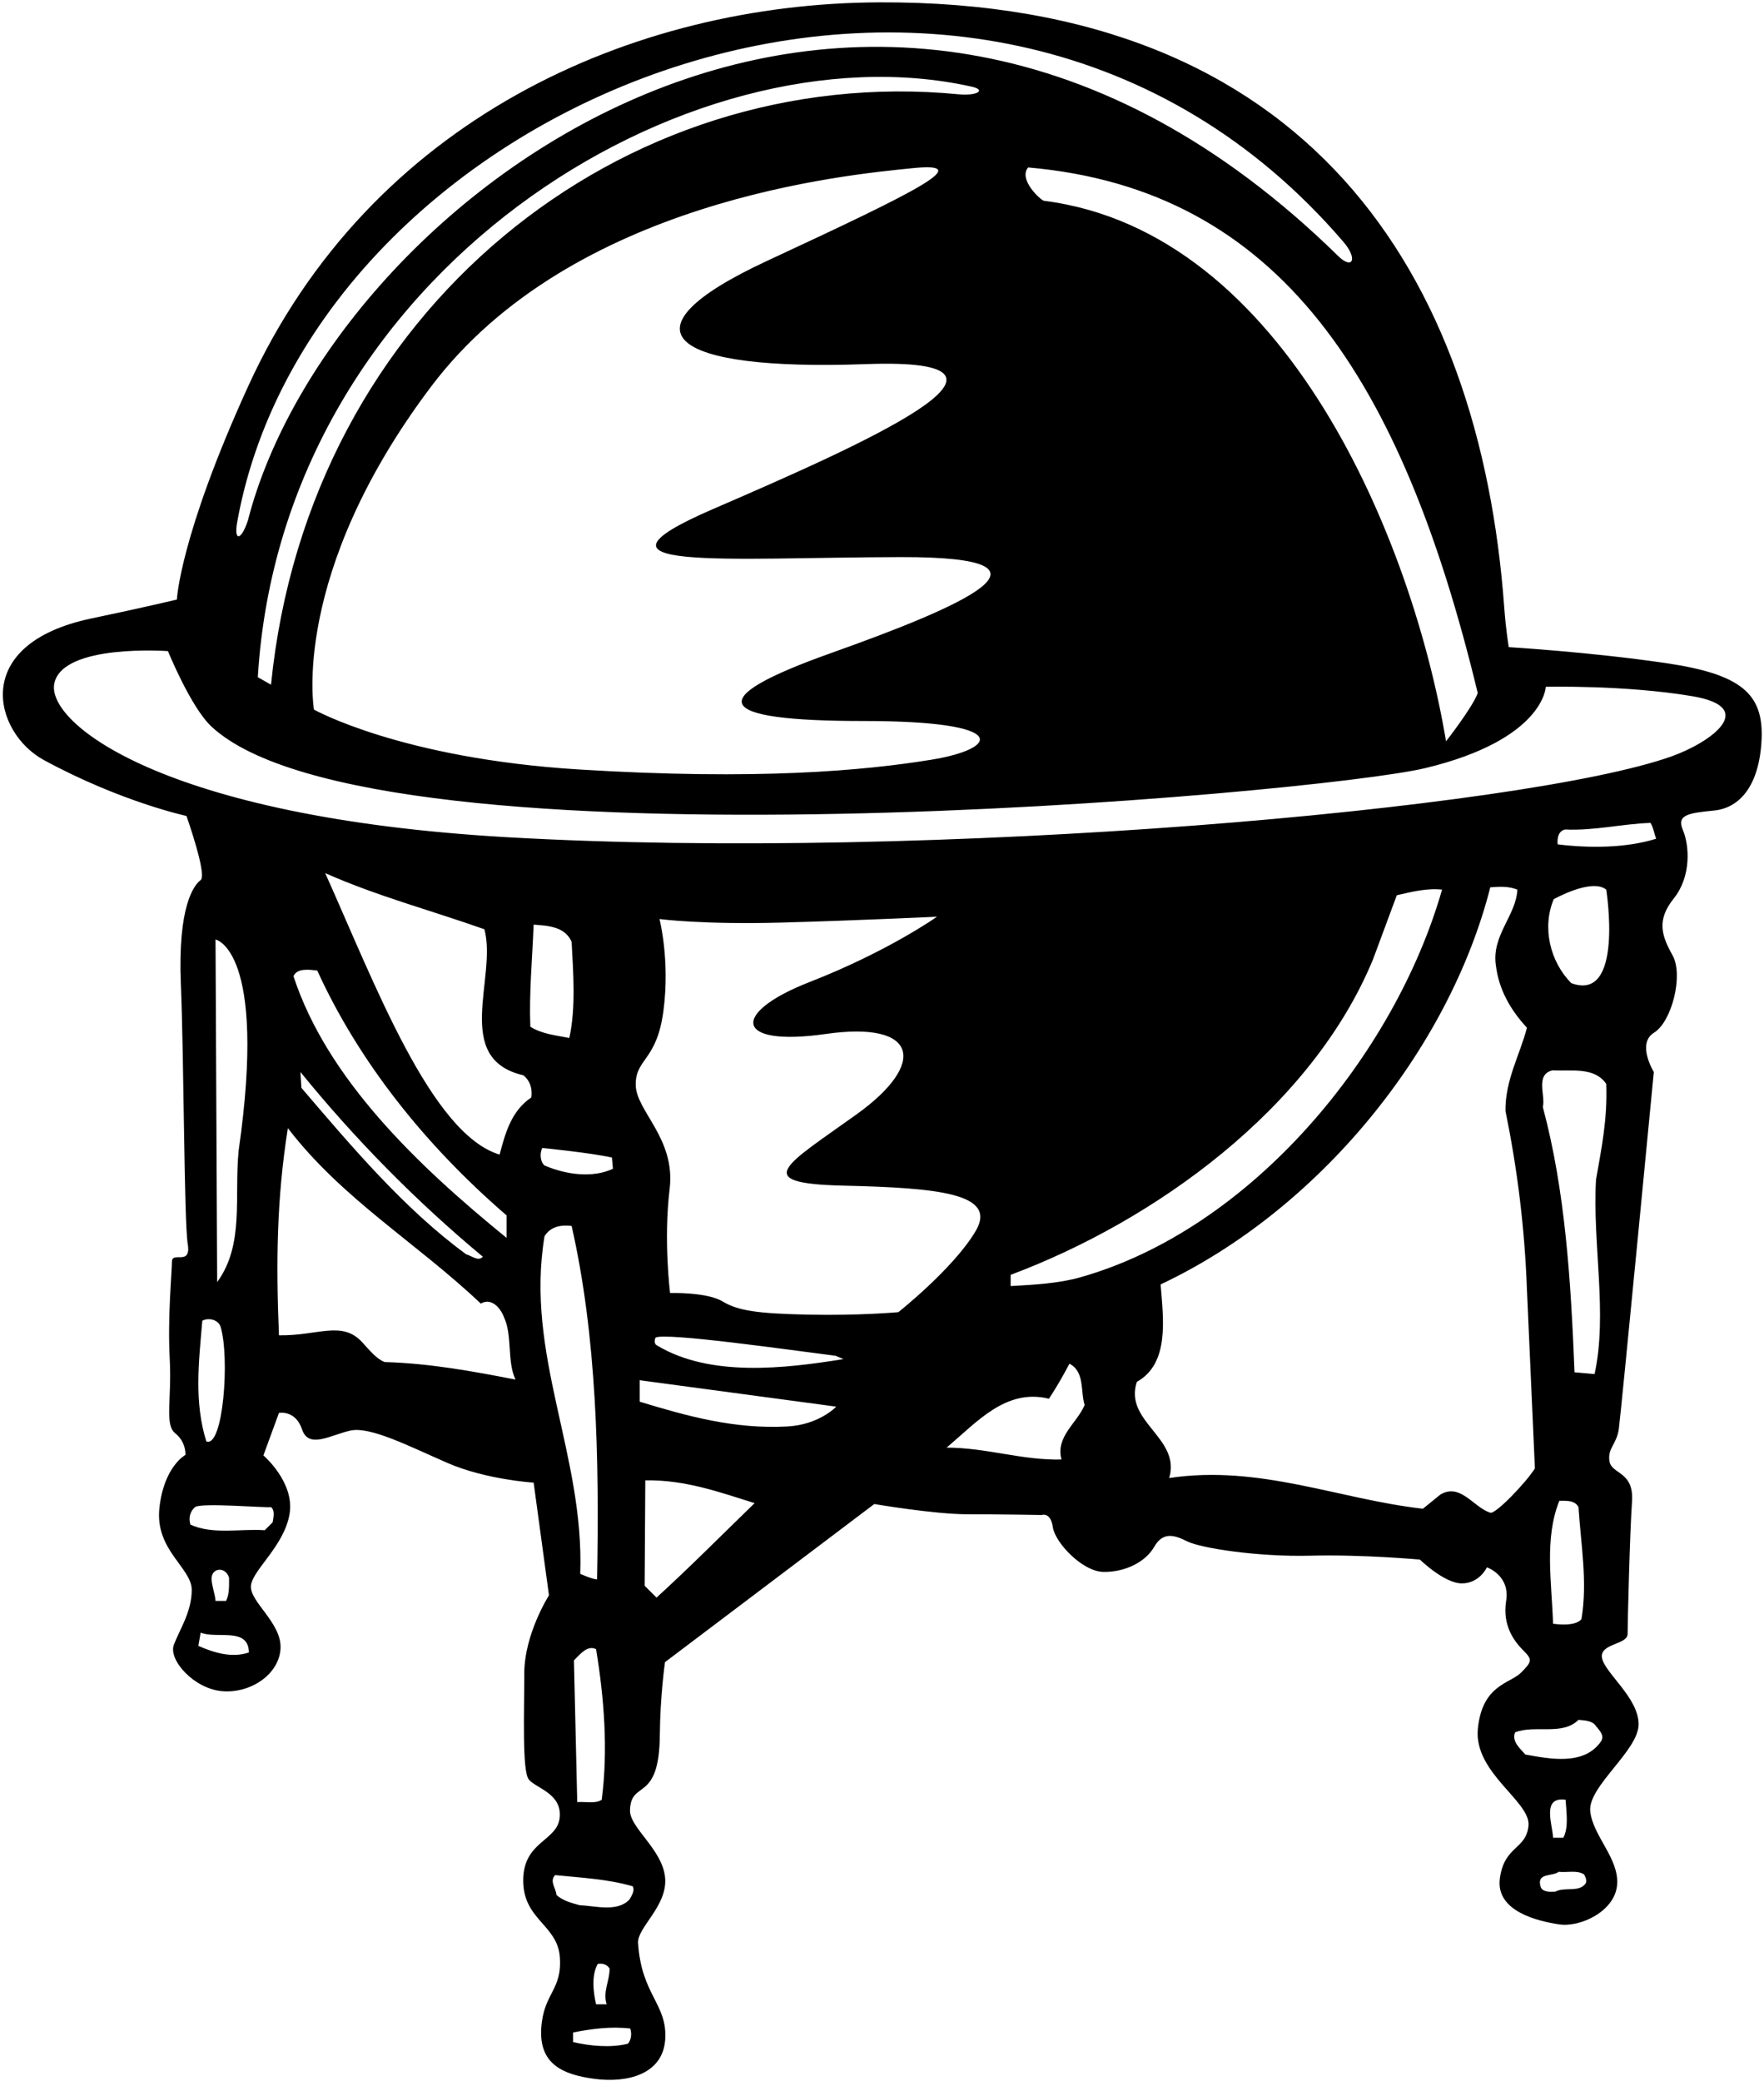 <?xml version="1.0" encoding="UTF-8"?>
<svg xmlns="http://www.w3.org/2000/svg" xmlns:xlink="http://www.w3.org/1999/xlink" width="534pt" height="630pt" viewBox="0 0 534 630" version="1.1">
<g id="surface1">
<path style=" stroke:none;fill-rule:nonzero;fill:rgb(0%,0%,0%);fill-opacity:1;" d="M 504.254 200.711 C 481.586 197.375 456.742 195.887 456.742 195.887 C 456.742 195.887 455.902 191.164 455.367 183.879 C 448.012 83.371 396.293 0.09 266 0.711 C 191.695 1.062 112.055 35.918 75.059 117.07 C 54.391 162.406 53.543 181.484 53.543 181.484 C 53.543 181.484 43.941 183.789 27.602 187.219 C -9.27 194.953 -1.812 221.871 13.281 230.066 C 36.613 242.734 56.445 246.984 56.445 246.984 C 56.445 246.984 62.777 264.852 60.742 266.387 C 58.711 267.922 53.781 274.246 54.746 297.879 C 55.715 321.512 55.711 369.711 56.832 376.547 C 57.949 383.379 52.043 378.586 52.043 381.922 C 52.043 385.254 50.711 398.586 51.379 411.254 C 52.043 423.922 49.742 431.211 53.078 433.879 C 56.41 436.547 56.145 440.387 56.145 440.387 C 56.145 440.387 49.582 443.879 48.246 456.547 C 46.914 469.215 58.043 474.586 58.043 481.254 C 58.043 487.922 54.32 493.352 52.621 497.887 C 50.922 502.422 58.711 511.254 67.379 511.922 C 76.043 512.586 84.629 506.664 84.926 498.867 C 85.227 491.066 75.285 484.645 75.984 479.816 C 76.688 474.992 85.961 467.988 87.645 458.352 C 89.324 448.711 79.738 440.543 79.738 440.543 L 84.445 427.688 C 84.445 427.688 89.445 426.688 91.445 432.688 C 93.445 438.688 100.062 434.363 106.062 433.031 C 112.062 431.695 123.863 437.773 135.465 442.828 C 147.062 447.887 161.543 448.785 161.543 448.785 L 166.184 482.902 C 166.184 482.902 158.711 494.586 158.711 506.586 C 158.711 518.586 158.043 535.918 160.043 538.586 C 162.043 541.254 170.109 542.754 169.441 550.086 C 168.777 557.418 158.387 557.211 158.387 569.211 C 158.387 581.211 168.828 582.543 169.492 592.543 C 170.16 602.543 164.516 603.277 163.848 613.941 C 163.18 624.609 170.102 627.965 180 629.262 C 189.902 630.562 200.711 627.918 201.379 617.254 C 202.043 606.586 194.152 603.879 193.156 588.129 C 192.859 583.43 202.141 576.934 201.34 568.336 C 200.539 559.734 190.547 553.25 190.711 547.918 C 191 538.5 199.605 546.039 199.75 525 C 199.828 513.555 201.305 503.125 201.305 503.125 L 264.668 455.262 C 264.668 455.262 282.824 458.359 292.824 458.359 C 302.824 458.359 315.379 458.586 315.379 458.586 C 315.379 458.586 318.043 457.586 318.711 462.254 C 319.379 466.922 327.629 475.688 334.004 475.809 C 340.375 475.934 346.711 472.922 349.379 468.254 C 352.043 463.586 355.445 464.586 359.445 466.586 C 363.445 468.586 380.625 471.305 396.668 470.898 C 412.711 470.492 429.844 472.086 429.844 472.086 C 429.844 472.086 437.211 479.285 442.543 479.285 C 447.879 479.285 450.129 474.422 450.129 474.422 C 450.129 474.422 457.18 476.844 455.945 484.547 C 454.711 492.246 458.578 497.02 461.242 499.688 C 463.91 502.352 463.773 502.977 460.441 506.312 C 457.109 509.645 448.711 509.922 447.379 523.254 C 446.043 536.586 463.379 545.254 462.711 552.586 C 462.043 559.918 455.379 558.586 454.043 568.586 C 452.711 578.586 465.602 581.539 472 582.5 C 478.398 583.461 488.867 578.547 489.531 570.547 C 490.199 562.547 482.203 555.785 481.402 548.285 C 480.605 540.785 496.043 529.922 496.043 521.922 C 496.043 513.922 485.781 506.367 484.965 501.875 C 484.145 497.387 492.711 497.922 492.711 494.586 C 492.711 491.254 493.379 463.922 494.043 454.586 C 494.711 445.254 487.895 446.352 487.227 442.352 C 486.562 438.352 489.379 437.254 490.043 432.586 C 490.711 427.922 500.645 324.488 500.645 324.488 C 500.645 324.488 495.344 315.887 500.711 312.586 C 506.078 309.285 509.668 295.211 506.336 289.211 C 503.004 283.211 501.379 278.586 506.711 271.922 C 512.043 265.254 511.426 255.871 509.426 251.207 C 507.426 246.539 511.344 246.117 518.973 245.332 C 526.598 244.547 532.598 237.879 533.266 223.879 C 533.934 209.879 526.918 204.039 504.254 200.711 Z M 71.809 157.996 C 95.215 28.039 297.895 -53.547 406.664 73.195 C 411.148 78.422 409.449 81.77 405.066 77.473 C 262.043 -62.746 100.043 59.922 75.031 157.586 C 72.988 163.746 70.742 163.938 71.809 157.996 Z M 447.344 209.785 C 445.742 214.188 437.742 224.387 437.742 224.387 C 427.758 164.48 389.598 70.113 316.02 60.777 C 315.164 60.668 308.145 54.387 311.242 50.688 C 387.598 57.355 424.457 115.02 447.344 209.785 Z M 261.336 218.242 C 306.668 218.242 302.242 226.66 281.945 229.961 C 261.645 233.258 229.332 236.254 175.332 232.922 C 121.332 229.59 95.043 214.785 95.043 214.785 C 95.043 214.785 87.77 173.766 130.438 117.102 C 173.102 60.434 256.82 52.887 276.191 50.91 C 295.562 48.938 278.297 57.551 232.238 78.953 C 186.18 100.359 202.93 112.348 262.129 110.215 C 321.328 108.082 259.586 135.152 215.809 154.105 C 172.031 173.055 219.293 168.75 272.664 168.629 C 326.039 168.512 290.957 183.66 251.625 197.66 C 212.289 211.66 216.004 218.242 261.336 218.242 Z M 82.043 207.254 L 78.043 204.984 C 85.496 81.77 208.859 7.305 293.945 26.188 C 298.742 27.188 295.926 29.094 290.113 28.535 C 188.766 18.781 93.418 93.527 82.043 207.254 Z M 61.242 399.785 C 63.043 398.785 65.945 399.387 66.742 401.488 C 69.645 410.887 67.543 438.488 62.445 436.285 C 58.742 424.285 60.145 412.586 61.242 399.785 Z M 65.242 284.387 C 65.242 284.387 80.992 287.336 72.242 348.285 C 70.844 362.387 74.043 376.688 65.742 388.086 Z M 60.043 498.188 L 60.742 494.188 C 65.645 496.188 75.242 492.387 75.344 500.188 C 70.145 501.988 64.543 500.188 60.043 498.188 Z M 64.051 478.102 C 63.844 474.516 68.301 474.035 69.344 477.586 C 69.344 480.086 69.445 482.586 68.445 484.586 L 65.242 484.586 C 65.129 482.621 64.176 480.25 64.051 478.102 Z M 82.043 456.188 C 83.344 457.285 82.742 459.387 82.543 460.785 L 80.145 463.188 C 72.645 462.688 64.344 464.586 57.645 461.488 C 57.043 459.586 57.445 457.586 59.043 456.188 C 60.945 454.785 80.645 456.488 82.043 456.188 Z M 116.441 412.285 C 113.84 411.266 111.797 408.617 109.621 406.262 C 103.48 399.602 96.156 404.402 84.445 404.188 C 83.543 382.188 83.742 362.887 87.145 341.488 C 103.645 362.988 126.145 376.188 145.543 394.586 C 149.043 392.586 151.742 396.387 152.645 398.887 C 155.145 404.488 153.441 411.988 156.043 417.586 C 143.145 415.086 130.242 412.688 116.441 412.285 Z M 88.844 295.484 C 89.945 292.984 93.543 293.484 96.043 293.785 C 108.645 321.387 128.645 346.586 153.344 367.887 L 153.344 374.688 C 126.645 352.988 99.043 326.688 88.844 295.484 Z M 146.145 380.387 C 144.844 381.988 142.742 380.086 141.145 379.688 C 122.543 366.086 106.543 347.188 91.242 329.285 L 90.945 324.488 C 107.441 344.785 125.941 363.586 146.145 380.387 Z M 160.844 332.188 C 154.742 336.285 152.941 343.086 151.242 349.488 C 130.496 343.262 113.422 297.645 98.445 264.285 C 113.941 271.188 130.543 275.586 146.645 281.285 C 150.543 295.984 136.844 320.488 158.441 325.488 C 160.344 326.988 161.242 329.387 160.844 332.188 Z M 160.543 310.785 C 160.145 300.484 161.145 290.188 161.543 279.887 C 165.941 280.188 171.043 280.484 173.043 285.086 C 173.543 294.484 174.344 305.188 172.344 314.188 C 168.242 313.387 164.043 312.984 160.543 310.785 Z M 185.242 350.387 L 185.543 353.785 C 179.543 356.586 171.645 355.688 164.844 352.785 C 163.543 351.688 163.344 349.188 164.145 347.488 C 164.145 347.488 178.543 348.887 185.242 350.387 Z M 164.844 374.188 C 166.645 371.285 169.742 370.688 173.043 371.086 C 180.645 404.586 181.441 441.387 180.742 478.086 C 179.145 477.988 175.645 476.387 175.645 476.387 C 176.941 440.285 158.844 410.086 164.844 374.188 Z M 182.145 544.785 C 180.145 546.086 177.242 545.285 174.742 545.488 L 173.742 502.586 C 175.645 500.688 177.844 497.887 180.441 499.188 C 182.844 513.688 184.145 529.688 182.145 544.785 Z M 190.094 618.625 C 184.895 619.922 178.594 619.324 173.492 618.125 L 173.492 615.223 C 178.992 614.125 184.895 613.324 190.793 614.023 C 191.293 615.625 191.094 617.422 190.094 618.625 Z M 183.645 606.688 L 180.441 606.688 C 179.543 602.785 179.043 597.887 180.941 594.484 C 182.441 594.188 183.844 594.688 184.543 595.887 C 184.543 599.688 182.441 602.785 183.645 606.688 Z M 191.543 570.984 C 192.242 572.285 191.242 573.785 190.543 574.984 C 186.844 578.887 180.145 576.887 175.441 576.688 C 172.941 575.984 170.441 575.387 168.441 573.586 C 168.344 571.586 166.242 569.488 168.043 567.586 C 175.941 568.387 184.145 568.785 191.543 570.984 Z M 198.742 483.586 L 195.145 479.988 L 195.344 448.086 C 207.441 447.887 217.844 451.688 228.441 454.988 C 218.742 464.387 208.844 474.387 198.742 483.586 Z M 238.344 431.785 C 222.289 432.672 207.844 428.586 193.645 424.285 L 193.645 417.785 L 253.145 425.785 C 253.145 425.785 248.043 431.254 238.344 431.785 Z M 198.941 407.285 C 197.941 406.887 198.145 405.586 198.441 404.887 C 201.441 403.285 238.043 408.488 252.941 410.387 L 255.344 411.387 C 237.441 414.285 214.941 416.887 198.941 407.285 Z M 271.945 397.188 C 271.945 397.188 259.961 398.27 244.668 397.938 C 229.375 397.605 223.461 396.785 218.711 393.922 C 213.961 391.055 202.844 391.387 202.844 391.387 C 202.844 391.387 200.828 375.336 202.711 359.922 C 204.594 344.504 192.441 336.285 192.441 328.285 C 192.441 320.285 198.848 321.219 200.848 305.887 C 202.848 290.551 199.645 278.188 199.645 278.188 C 199.645 278.188 212.711 279.922 236.711 279.254 C 260.711 278.586 283.645 277.484 283.645 277.484 C 283.645 277.484 268.93 287.953 245.086 297.254 C 221.238 306.555 222.004 316.973 250.004 312.973 C 278.004 308.973 280.711 321.922 259.379 337.254 C 238.043 352.586 226.664 358.223 255.328 358.887 C 283.996 359.555 302.043 361.254 295.379 372.586 C 288.711 383.922 271.945 397.188 271.945 397.188 Z M 321.344 441.785 C 309.445 442.086 298.645 438.188 286.543 438.188 C 295.742 430.488 304.445 420.188 317.543 423.387 C 319.844 419.887 321.844 416.387 323.742 412.785 C 328.445 415.188 327.043 421.285 328.344 425.285 C 326.043 430.785 319.445 434.887 321.344 441.785 Z M 326.844 386.688 C 320.344 388.488 313.145 388.887 305.945 389.285 L 305.945 385.887 C 349.242 369.688 396.945 335.688 415.645 290.387 L 422.844 270.984 C 427.242 269.984 431.844 268.785 436.543 269.285 C 422.242 319.285 378.844 372.086 326.844 386.688 Z M 451.145 457.887 C 446.043 456.285 442.145 448.785 436.043 452.387 L 430.742 456.688 C 405.145 453.785 381.344 443.285 353.945 447.387 C 357.543 435.188 340.145 430.387 344.145 418.285 C 354.145 412.688 352.145 399.086 351.344 388.785 C 399.145 366.285 438.543 317.988 451.145 268.586 C 454.043 268.387 456.543 268.188 459.344 269.285 C 458.945 277.188 451.445 283.188 452.844 292.285 C 453.742 299.484 457.145 305.586 462.242 311.086 C 460.043 319.488 455.645 326.887 455.742 336.285 C 459.344 353.988 461.543 371.488 462.242 390.488 L 464.645 444.488 C 461.945 448.785 452.742 458.387 451.145 457.887 Z M 479.945 570.188 C 477.945 572.887 473.645 571.086 470.844 572.586 C 469.145 572.688 466.844 572.785 466.344 570.984 C 465.145 566.785 469.945 568.086 471.844 566.586 C 474.344 566.887 477.445 565.988 479.543 567.387 C 479.945 568.188 480.543 569.285 479.945 570.188 Z M 473.945 544.785 C 474.145 548.488 474.945 553.086 473.242 556.285 L 470.145 556.285 C 470.043 552.488 466.543 543.688 473.945 544.785 Z M 484.742 526.988 C 479.645 534.586 469.043 532.387 461.742 531.086 C 460.242 529.285 457.543 527.188 458.645 524.387 C 464.543 521.988 472.945 525.488 477.844 520.586 C 479.742 520.785 482.043 520.785 483.145 522.488 C 484.145 523.785 485.742 525.188 484.742 526.988 Z M 472.043 454.285 C 474.242 454.285 476.742 454.086 477.844 456.188 C 478.543 467.387 480.645 478.785 478.742 490.086 C 476.844 492.586 470.145 491.488 470.145 491.488 C 469.742 478.988 467.445 465.688 472.043 454.285 Z M 483.145 357.086 C 482.043 376.586 486.711 397.621 482.711 415.922 L 476.645 415.387 C 475.543 387.785 473.844 360.387 467.043 335.086 C 467.945 331.688 464.645 325.285 469.945 323.988 C 475.844 324.285 482.645 322.887 486.242 328.086 C 486.645 338.688 484.844 347.387 483.145 357.086 Z M 475.645 297.586 C 469.242 291.086 466.742 280.785 470.344 272.188 C 470.344 272.188 481.801 265.711 486.242 269.285 C 486.242 269.285 491.719 303.559 475.645 297.586 Z M 471.543 255.586 C 471.344 253.984 471.645 251.586 473.742 251.086 C 482.844 251.484 490.844 249.387 499.645 249.086 C 500.543 250.586 500.742 252.285 501.344 253.887 C 492.344 256.688 481.344 256.785 471.543 255.586 Z M 506.086 228.926 C 461.805 244.777 282.203 260.844 153.332 253.41 C 49.332 247.41 13.793 218.773 16.457 206.773 C 19.125 194.773 50.844 197.086 50.844 197.086 C 50.844 197.086 57.738 214.062 63.984 219.898 C 113.145 265.855 399.254 240.258 431.473 232.5 C 467.473 223.836 467.945 207.887 467.945 207.887 C 467.945 207.887 491.953 207.312 512.246 210.727 C 532.543 214.141 517.895 224.695 506.086 228.926 "/>
</g>
</svg>
